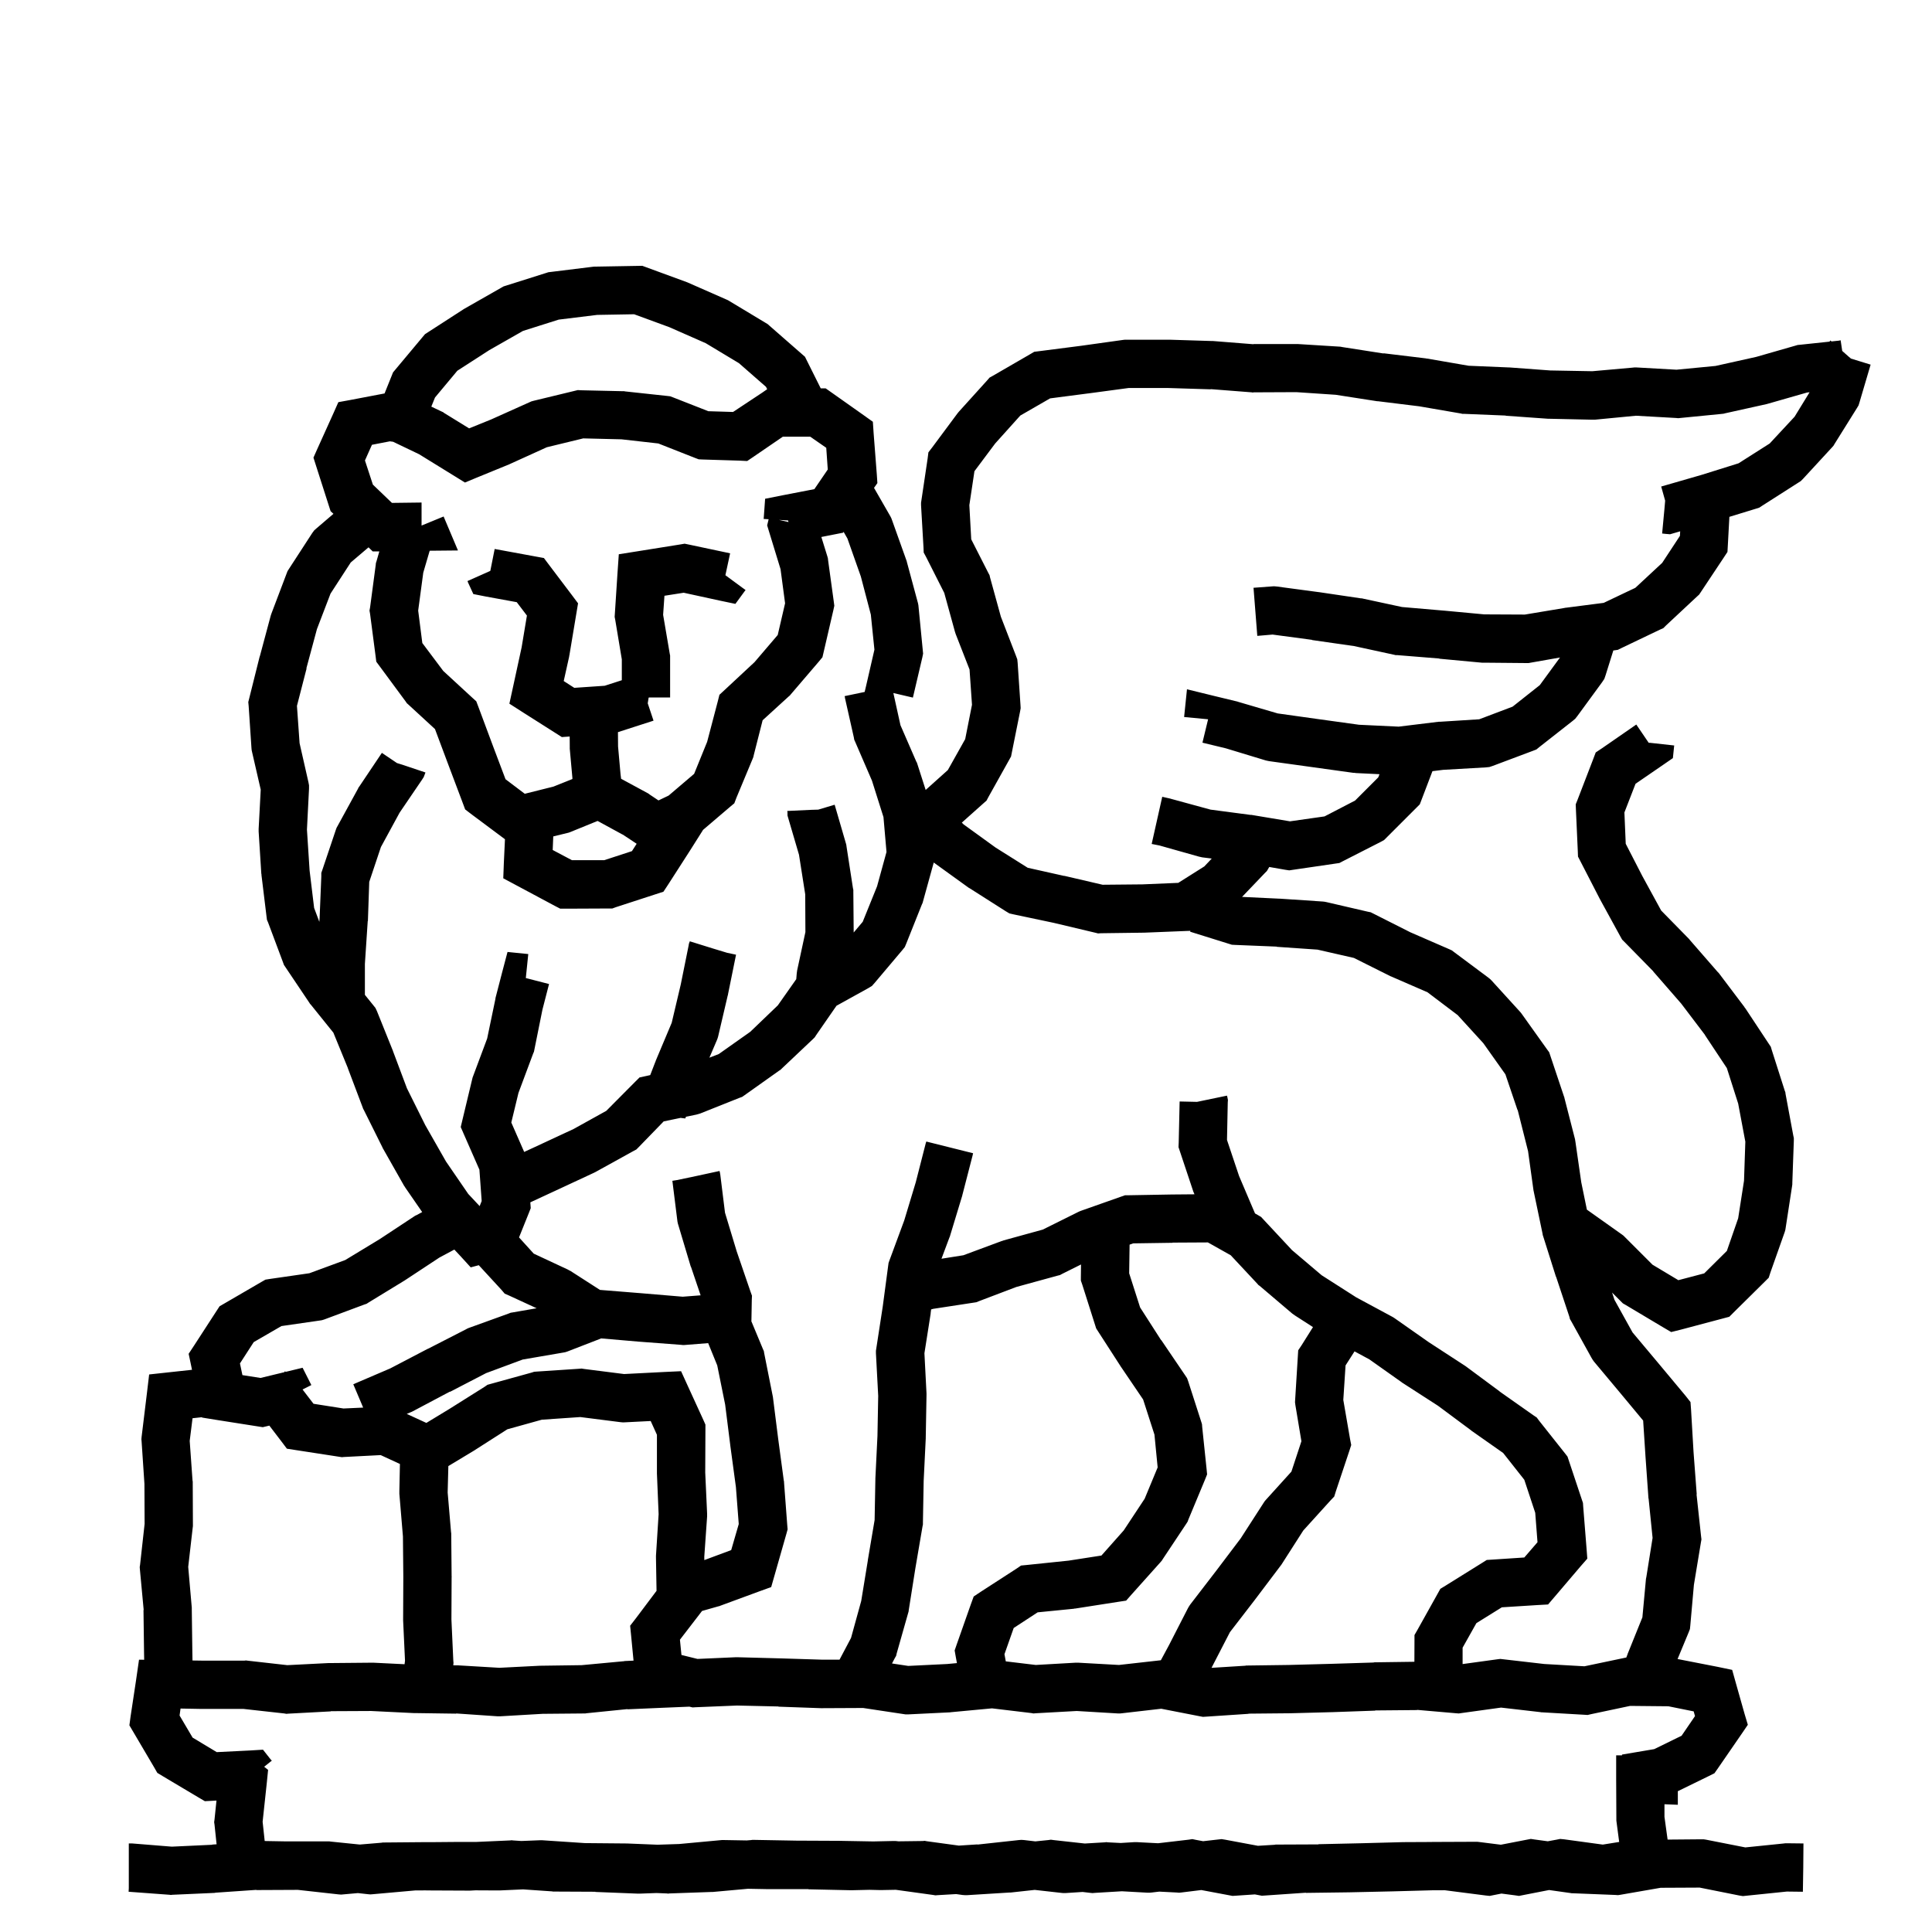<svg width="120" height="120" viewBox="0 0 120 120" fill="none" xmlns="http://www.w3.org/2000/svg">
<path d="M40.156 16.606L42.65 17.521L42.694 17.538L42.738 17.557L45.131 18.609L45.218 18.648L45.3 18.697L47.56 20.058L47.675 20.126L47.774 20.214L49.775 21.964L49.998 22.159L50.13 22.424L50.978 24.123H51.285L51.684 24.404L53.641 25.787L54.215 26.197L54.262 26.9L54.461 29.479L54.496 30.006L54.287 30.302L55.308 32.079L55.366 32.196L55.413 32.325L56.292 34.786L56.315 34.845L56.327 34.903L57.019 37.47L57.042 37.587L57.054 37.704L57.312 40.352L57.335 40.599L57.288 40.833L56.702 43.329L55.488 43.045L55.929 45.043L56.913 47.305L56.948 47.363L56.972 47.434L57.495 49.065L58.872 47.83L59.95 45.908L60.372 43.775L60.22 41.584L59.364 39.393L59.317 39.252L58.649 36.826L57.524 34.6L57.372 34.318L57.36 34.002L57.208 31.377V31.225L57.231 31.072L57.618 28.471L57.665 28.096L57.899 27.791L59.458 25.693L59.552 25.576L61.31 23.631L61.462 23.455L61.673 23.338L63.981 22.002L64.239 21.85L64.532 21.814L67.169 21.475L69.77 21.111L69.876 21.1H72.653L75.29 21.182H75.349L77.856 21.381V21.369H80.61L83.247 21.533L83.317 21.545L83.376 21.557L85.931 21.955L85.942 21.943L88.567 22.26L88.603 22.271H88.638L91.216 22.717L93.7 22.822H93.747L96.29 23.01H96.302L98.903 23.057L101.411 22.834L101.517 22.822H101.634L104.13 22.963L106.556 22.729L109.087 22.166L111.536 21.463L111.653 21.428L111.782 21.416L113.631 21.22L113.633 21.219L113.691 21.148L113.757 21.207L114.22 21.158L114.325 21.135L114.424 21.797L114.816 22.145L114.969 22.273L116.188 22.648L115.496 24.992L115.438 25.18L115.332 25.355L113.949 27.57L113.879 27.688L113.785 27.793L111.992 29.738L111.852 29.879L111.688 29.984L109.449 31.414L109.273 31.531L109.086 31.59L107.415 32.102L107.319 33.871L107.296 34.281L107.073 34.621L105.632 36.789L105.538 36.93L105.409 37.047L103.476 38.852L103.312 39.016L103.101 39.109L100.698 40.258L100.487 40.363L100.241 40.398L100.207 40.402L99.728 41.934L99.647 42.168L99.506 42.379L97.971 44.477L97.842 44.641L97.689 44.77L95.615 46.398L95.428 46.551L95.217 46.633L92.721 47.57L92.51 47.641L92.287 47.664L89.639 47.816L88.972 47.899L88.303 49.654L88.186 49.959L85.971 52.174L85.76 52.291L83.416 53.486L83.193 53.603L82.947 53.639L80.311 54.025L80.076 54.06L79.842 54.025L78.836 53.85L78.773 53.957L78.691 54.098L78.574 54.215L77.147 55.708L79.477 55.819H79.512L82.148 55.995L82.266 56.007L82.383 56.03L84.961 56.628L85.137 56.663L85.301 56.745L87.598 57.905L90.023 58.96L90.176 59.03L90.316 59.136L92.438 60.718L92.555 60.812L92.648 60.905L94.43 62.862L94.488 62.933L94.547 63.015L96.094 65.183L96.223 65.358L96.293 65.569L97.137 68.089L97.16 68.147L97.172 68.206L97.828 70.761L97.84 70.843L97.852 70.913L98.215 73.433L98.564 75.133L98.891 75.365L100.742 76.678L100.836 76.748L102.641 78.553L104.246 79.514L105.852 79.092L107.258 77.697L107.961 75.67L108.324 73.338L108.406 70.912L107.961 68.545L107.258 66.342L105.898 64.291V64.279L104.422 62.334L102.688 60.342V60.33L100.895 58.502L100.754 58.361L100.648 58.174L99.371 55.842V55.83L99.359 55.818L98.164 53.498L98.012 53.205L98 52.877L97.883 50.275L97.871 49.959L97.988 49.666L98.949 47.17L99.113 46.736L99.5 46.478L101.633 45.002L102.406 46.139H102.5L103.988 46.303L103.977 46.397L103.906 47.088L103.344 47.475L101.586 48.682L100.895 50.463L100.977 52.408L102.008 54.412L103.18 56.557L104.891 58.303L104.926 58.338L104.949 58.373L106.684 60.365L106.754 60.435L108.348 62.545L108.371 62.592L108.406 62.627L109.871 64.842L109.988 65.018L110.047 65.217L110.855 67.748L110.891 67.842L110.902 67.936L111.383 70.525L111.418 70.689V70.853L111.324 73.478V73.561L111.312 73.654L110.914 76.244L110.891 76.385L110.855 76.514L109.965 79.033L109.859 79.361L109.613 79.607L107.691 81.506L107.41 81.787L107.012 81.893L104.41 82.584L103.801 82.736L103.262 82.42L100.965 81.049L100.801 80.955L100.129 80.283L100.277 80.733L101.402 82.761L102.984 84.647L104.695 86.698L105 87.085L105.035 87.565L105.188 90.179L105.387 92.815H105.375L105.656 95.417L105.68 95.616L105.645 95.815L105.211 98.44L104.988 100.96L104.965 101.183L104.883 101.394L104.197 103.045L106.686 103.531L107.588 103.719L107.834 104.598L108.361 106.461L108.561 107.129L108.162 107.715L106.709 109.824L106.486 110.141L106.135 110.316L104.213 111.254V112.098L103.383 112.065V112.849L103.578 114.26L105.664 114.242H105.816L105.969 114.266L108.406 114.746L110.809 114.5L110.891 114.488H110.973L112.016 114.5L112.004 116L111.98 117.5L110.984 117.488L108.477 117.746L108.254 117.77L108.031 117.734L105.57 117.242L103.145 117.254L100.648 117.688L100.496 117.711L100.332 117.699L97.695 117.594H97.625L97.555 117.582L96.217 117.393L94.582 117.712L94.348 117.759L94.113 117.724L93.259 117.613L92.762 117.711L92.527 117.758L92.293 117.734L89.738 117.406L88.965 117.409L86.426 117.478H86.414L83.777 117.536H83.766L81.117 117.571L81.106 117.56L78.562 117.735L78.375 117.747L78.188 117.712L77.943 117.665L76.742 117.746L76.555 117.758L74.616 117.394L73.359 117.548L73.231 117.56L73.102 117.548L72.002 117.492L71.539 117.547L71.41 117.559H71.281L69.682 117.47L67.992 117.571L67.863 117.583L67.734 117.571L67.242 117.513L66.172 117.582H66.043L65.914 117.57L64.269 117.385L62.777 117.548H62.707L60.07 117.712H59.93L59.777 117.7L59.39 117.645L58.25 117.711L58.098 117.723L57.957 117.699L55.641 117.379L54.738 117.396H54.668L54 117.38L52.906 117.406H52.848L50.211 117.348V117.336H47.574L46.456 117.315L44.273 117.513H44.203L41.555 117.606L41.496 117.618L41.438 117.606L40.777 117.579L39.734 117.617H39.617L36.98 117.512V117.5L34.391 117.488H34.344L34.297 117.477L32.489 117.353L31.02 117.419H30.938L29.523 117.412L29.188 117.43H29.105L26.469 117.418V117.415L25.781 117.419L23.156 117.653L23.004 117.665L22.863 117.653L22.23 117.583L21.324 117.664L21.184 117.676L21.031 117.664L18.5 117.383L15.922 117.395V117.383L13.379 117.559H13.367L13.355 117.57L10.707 117.688L10.613 117.699L10.531 117.688L7.988 117.5L8 117.277V114.5H8.211L10.672 114.699L13.18 114.582V114.57L13.453 114.552L13.324 113.329L13.301 113.177L13.324 113.013L13.446 111.836L13.17 111.852L12.725 111.875L12.326 111.641L10.1 110.316L9.771 110.117L9.584 109.789L8.307 107.621L8.037 107.164L8.107 106.637L8.447 104.387L8.635 103.086L8.955 103.091L8.947 102.655V102.644L8.912 100.007L8.924 99.995L8.689 97.476L8.678 97.335L8.701 97.183L8.982 94.651L8.971 92.167L8.795 89.53L8.783 89.39L8.795 89.249L9.123 86.554L9.264 85.37L10.447 85.241L11.926 85.081L11.846 84.696L11.717 84.087L12.057 83.571L13.44 81.439L13.639 81.134L13.943 80.958L16.24 79.622L16.486 79.481L16.779 79.435L19.217 79.083L21.443 78.263L23.588 76.962L25.756 75.532L25.814 75.497L25.873 75.474L26.223 75.284L25.171 73.761L25.136 73.702L25.101 73.655L23.8 71.358L23.776 71.323L23.765 71.288L22.593 68.933L22.558 68.874L22.534 68.804L21.608 66.355V66.343L20.706 64.14L19.3 62.394L19.253 62.347L19.218 62.288L17.73 60.073L17.636 59.933L17.577 59.769L16.651 57.296L16.581 57.132L16.558 56.956L16.241 54.355V54.308L16.23 54.261L16.065 51.648V51.483L16.194 49.046L15.655 46.702L15.632 46.597L15.62 46.48L15.444 43.843L15.421 43.608L16.124 40.796V40.784L16.136 40.773L16.815 38.241L16.862 38.101L17.8 35.628L17.858 35.476L17.94 35.347L19.394 33.108L19.523 32.933L19.686 32.792L20.712 31.914L20.535 31.752L20.418 31.389L19.645 28.975L19.469 28.424L19.703 27.896L20.699 25.693L21.016 24.979L21.789 24.838L23.886 24.438L24.323 23.351L24.412 23.13L24.564 22.947L26.251 20.93L26.398 20.755L26.588 20.632L28.792 19.208L28.827 19.186L28.863 19.165L31.139 17.868L31.277 17.789L31.43 17.741L33.932 16.95L34.063 16.908L34.201 16.892L36.801 16.572L36.879 16.562L36.958 16.561L39.613 16.515L39.894 16.51L40.156 16.606ZM43.228 106.039L43.018 106.051L42.818 106.004L41.131 106.074L38.975 106.168L38.963 106.156L36.42 106.414L36.361 106.426H36.303L33.701 106.449L31.076 106.602H30.9L28.334 106.426V106.438L25.744 106.402H25.686L23.049 106.273L20.541 106.285L20.553 106.297L17.916 106.438L17.787 106.449L17.658 106.426L15.127 106.145H12.525L11.213 106.121L11.154 106.555L11.963 107.926L13.463 108.828L15.572 108.723L16.334 108.676L16.814 109.285L16.885 109.355L16.408 109.736L16.652 109.931L16.57 110.751L16.312 113.153L16.441 114.349L17.766 114.372H18.633L18.641 114.371L18.648 114.372H20.461L20.543 114.384L22.347 114.568L23.715 114.453L23.762 114.441H23.82L26.469 114.418H26.492L26.88 114.419L28.289 114.407H29.555L31.695 114.312L31.777 114.301L31.859 114.312L32.381 114.347L33.516 114.302H33.691L36.328 114.478H36.316L38.883 114.501H38.93L40.842 114.579L42.184 114.535L44.832 114.289H44.984L46.378 114.313L46.652 114.29L46.734 114.278H46.805L49.453 114.325H49.441L52.078 114.337H52.102L54.242 114.375L55.484 114.348H55.613L55.73 114.359L55.796 114.368L57.316 114.349L57.434 114.337L57.551 114.36L59.555 114.634L60.711 114.559V114.57L63.289 114.289L63.441 114.277L63.605 114.289L64.308 114.371L65.109 114.29L65.273 114.267L65.438 114.29L67.379 114.504L68.633 114.43L68.715 114.418L68.797 114.43L69.607 114.471L70.453 114.419H70.617L71.931 114.487L73.824 114.266L74.059 114.23L74.281 114.277L74.727 114.36L75.656 114.255L75.879 114.231L76.102 114.267L78.131 114.646L79.18 114.582L79.227 114.57H79.262L81.887 114.559V114.547L84.523 114.488L87.16 114.418H87.195L88.853 114.41L88.981 114.407H89.016L91.652 114.396H91.758L91.852 114.407L93.221 114.579L94.836 114.266L95.082 114.219L95.316 114.254L96.136 114.365L96.668 114.267L96.902 114.22L97.148 114.243L99.551 114.571L100.57 114.407L100.406 113.165L100.395 113.071V112.966L100.383 110.528V109.028H100.747L100.744 108.98L102.748 108.641L104.447 107.809L105.279 106.59L105.197 106.297L103.627 105.98L101.248 105.957L98.811 106.473L98.611 106.52L98.424 106.508L95.775 106.355H95.728L95.682 106.344L93.232 106.062L90.772 106.402L90.607 106.426L90.443 106.414L88.018 106.203L88.029 106.215L85.416 106.238L85.428 106.25L82.779 106.344H82.768L80.131 106.414H80.107L77.541 106.438L77.553 106.449L74.904 106.625L74.717 106.637L74.529 106.602L72.127 106.133L69.689 106.414L69.572 106.426H69.443L66.877 106.273L64.322 106.414L64.193 106.426L64.064 106.402L61.615 106.109L59.107 106.344H59.072L59.037 106.355L56.4 106.484H56.248L56.096 106.461L53.611 106.086L51.057 106.098H50.986L48.35 106.004V105.992L45.783 105.934L43.228 106.039ZM83.575 84.808L83.435 86.952L83.856 89.39L83.927 89.753L83.81 90.116L82.966 92.647L82.872 92.952L82.649 93.186L80.95 95.061L79.591 97.183L79.52 97.276L77.927 99.386L76.392 101.378L75.255 103.581V103.592L77.353 103.461L77.389 103.449H77.436L80.049 103.414L82.686 103.344L85.322 103.262L85.334 103.25H85.346L87.85 103.216L87.856 101.942V101.556L88.044 101.228L89.274 99.024L89.462 98.685L89.79 98.485L92.028 97.091L92.345 96.892L92.72 96.868L94.677 96.739L95.497 95.79L95.356 93.962L94.677 91.911L93.364 90.247L91.395 88.864L91.372 88.841L89.321 87.317L87.106 85.888L87.083 85.876L87.06 85.853L85.056 84.435L84.133 83.936L83.575 84.808ZM33.654 88.18L31.51 88.777L29.494 90.066L29.482 90.078L29.459 90.09L27.848 91.06L27.805 92.699L28.016 95.172L28.027 95.231V95.277L28.051 97.926L28.062 97.938L28.051 97.949L28.039 100.586L28.156 103.152L28.168 103.281L28.156 103.41L28.152 103.434L28.369 103.438H28.451L31.018 103.59L33.549 103.461H33.607L36.127 103.426L38.764 103.18L38.81 103.168H38.846L39.35 103.145L39.197 101.562L39.139 100.977L39.502 100.508L40.779 98.809L40.744 96.758V96.629L40.908 94.051L40.803 91.519V89.117L40.416 88.262L38.787 88.344H38.658L38.529 88.332L36.045 88.016L33.654 88.18ZM57.323 56.012L57.3 56.094L57.265 56.164L56.292 58.602L56.198 58.824L56.046 59.012L54.335 61.039L54.159 61.238L53.925 61.379L51.956 62.469L50.69 64.297L50.608 64.426L50.503 64.531L48.569 66.359L48.487 66.441L48.394 66.5L46.249 68.023L46.097 68.129L45.933 68.188L43.495 69.16L43.378 69.195L43.249 69.231L42.605 69.364L42.565 69.47L42.27 69.434L41.222 69.652L39.675 71.246L39.523 71.398L39.323 71.504L36.991 72.793L36.898 72.84L34.507 73.953L32.94 74.679L32.941 74.702L32.965 75.042L32.836 75.37L32.238 76.858L33.152 77.866L35.262 78.851L35.344 78.897L35.438 78.944L37.264 80.118L37.272 80.119L39.897 80.33L42.404 80.541L43.517 80.455L42.922 78.697L42.898 78.65L42.137 76.107L42.102 75.99L42.078 75.873L41.762 73.342L42.055 73.295L43.227 73.049L44.691 72.732L44.715 72.826L44.727 72.897L44.738 72.955L45.031 75.322L45.758 77.725L46.613 80.221L46.707 80.478L46.695 80.748L46.672 82.049L46.661 82.048L47.385 83.787L47.443 83.916L47.467 84.057L47.982 86.647L48.006 86.764L48.334 89.365L48.685 91.978L48.697 92.014V92.061L48.897 94.721L48.92 94.99L48.85 95.248L48.111 97.838L47.9 98.576L47.185 98.834L44.736 99.736L44.678 99.76L44.619 99.772L43.605 100.06L43.486 100.215L42.232 101.844L42.326 102.793L43.322 103.039L45.701 102.934H45.807L48.443 103.004H48.467L51.092 103.086H52.144L52.859 101.735L53.492 99.439L53.902 96.931V96.907L54.324 94.411L54.371 91.88V91.833L54.5 89.196L54.547 86.7L54.406 84.052V83.899L54.828 81.157L55.168 78.603L55.191 78.439L55.25 78.274L56.164 75.802L56.879 73.435L57.5 71.009L57.535 70.903L60.441 71.63L60.418 71.724V71.735L59.785 74.185L59.773 74.22V74.243L59.012 76.751L59 76.798L58.977 76.845L58.477 78.182L59.837 77.966L62.204 77.087L62.345 77.04L64.77 76.372L67.009 75.259L67.091 75.224L67.185 75.189L69.645 74.321L69.88 74.239H70.126L72.786 74.192H72.798L74.191 74.18L74.172 74.134L74.148 74.075L74.125 74.028L73.199 71.251L73.211 70.981L73.269 68.415L74.348 68.439L74.746 68.356L76.211 68.052L76.234 68.145L76.269 68.321L76.258 68.485L76.211 70.806L76.961 73.044L77.699 74.778L77.952 75.369L78.13 75.47L78.329 75.587L78.481 75.751L80.251 77.649L82.091 79.208L84.235 80.579L86.474 81.786L86.556 81.833L86.626 81.88L88.747 83.368L90.962 84.81L91.032 84.856L93.153 86.427H93.142L95.274 87.927L95.45 88.044L95.579 88.22L97.196 90.259L97.36 90.47L98.321 93.353L98.333 93.54L98.544 96.189L98.591 96.81L98.181 97.278L96.564 99.177L96.153 99.657L95.52 99.692L93.282 99.833L91.7 100.817L90.845 102.341V103.358L92.998 103.062L93.186 103.039L93.385 103.062L95.928 103.355H95.939L98.412 103.496L100.814 102.992L100.979 102.957H101.01L101.098 102.729V102.706L101.109 102.694L102.012 100.456L102.234 98.065L102.258 97.948L102.645 95.522L102.398 93.085L102.387 93.061V93.038L102.199 90.39V90.378L102.059 88.233L100.676 86.569L99 84.565L98.918 84.448L98.848 84.331L97.582 82.046L97.512 81.929L97.477 81.788L96.656 79.315V79.304H96.644L95.848 76.784L95.824 76.714L95.812 76.632L95.273 74.054L95.262 73.995L95.25 73.948L94.91 71.499L94.266 68.944H94.254L93.504 66.73L92.133 64.796L90.539 63.05L88.664 61.632L86.402 60.648L86.367 60.636L84.094 59.499L81.832 58.983L79.301 58.808V58.796L76.699 58.69L76.512 58.679L76.324 58.62L73.922 57.87L73.939 57.816L73.699 57.824L71.062 57.93H71.039L68.379 57.965L68.203 57.977L68.016 57.93L65.449 57.32L62.953 56.793L62.695 56.734L62.461 56.594L60.234 55.176L60.188 55.152L60.152 55.129L58.008 53.582L57.997 53.572L57.323 56.012ZM65.966 79.126L65.837 79.196L65.696 79.231L63.13 79.935L60.786 80.825L60.645 80.884L60.493 80.907L57.962 81.294L57.834 81.33L57.805 81.556V81.591L57.418 84.052L57.547 86.548V86.653L57.5 89.29V89.337L57.371 91.974L57.324 94.575V94.692L57.301 94.798L56.855 97.411L56.445 100.001L56.434 100.095L56.41 100.177L55.695 102.696L55.66 102.849L55.578 102.989L55.404 103.321L56.412 103.473L58.826 103.355L59.437 103.298L59.365 102.91L59.295 102.512L59.424 102.137L60.303 99.641L60.478 99.16L60.9 98.879L63.127 97.438L63.42 97.238L63.783 97.203L66.373 96.934L68.412 96.617L69.795 95.059L71.096 93.09L71.904 91.144L71.705 89.106L71.002 86.926L69.643 84.922L69.631 84.91L69.619 84.887L68.189 82.672L68.084 82.508L68.025 82.32L67.217 79.777L67.135 79.543V79.309L67.144 78.539L65.966 79.126ZM11.959 88.089L11.783 89.495L11.959 91.968L11.971 92.015V92.061L11.982 94.698V94.792L11.971 94.874L11.69 97.323L11.912 99.855V99.972L11.947 102.597L11.956 103.136L12.572 103.145H15.185L15.279 103.133L15.361 103.145L17.846 103.426L20.389 103.297H20.459L23.107 103.273H23.189L25.128 103.368L25.156 103.152L25.039 100.645V100.562L25.051 97.926L25.027 95.43L24.805 92.781V92.617L24.84 90.93L23.645 90.379L21.371 90.496L21.23 90.508L21.078 90.484L18.418 90.074L17.82 89.981L17.457 89.5L16.729 88.547L16.615 88.575L16.322 88.645L16.029 88.599L13.568 88.212L12.549 88.048L12.544 88.025L11.959 88.089ZM72.821 77.181L72.833 77.192L70.384 77.228L70.161 77.307L70.135 79.086L70.814 81.207L72.115 83.234H72.127L73.615 85.426L73.732 85.602L73.803 85.801L74.611 88.309L74.658 88.461L74.67 88.625L74.939 91.203L74.975 91.578L74.834 91.93L73.814 94.379L73.768 94.508L73.686 94.637L72.221 96.84L72.162 96.934L72.092 97.016L70.299 99.019L69.947 99.418L69.408 99.5L66.783 99.91H66.736L66.701 99.922L64.451 100.145L62.963 101.117L62.389 102.746L62.471 103.19L64.334 103.414L66.807 103.273H66.971L69.502 103.414L71.998 103.133L72.103 103.121L72.606 102.187L73.79 99.878L73.86 99.761L73.931 99.655L75.536 97.569L77.06 95.554L78.489 93.339L78.56 93.233L78.642 93.14L80.212 91.405L80.833 89.519L80.458 87.269L80.435 87.093L80.446 86.917L80.61 84.257L80.634 83.87L80.845 83.554L81.552 82.428L80.427 81.704L80.263 81.587L78.235 79.864L78.165 79.817L78.106 79.747L76.442 77.966L75.024 77.169L72.821 77.181ZM35.256 83.939L35.115 83.986L34.986 84.01L32.467 84.443L30.193 85.287L27.955 86.447L27.943 86.436L25.623 87.666L25.576 87.689L25.518 87.713L25.264 87.82L26.482 88.38L27.912 87.512L30.092 86.141L30.279 86.012L30.49 85.953L33.033 85.25L33.174 85.203L33.338 85.191L35.975 85.016L36.127 85.004L36.268 85.027L38.764 85.344L41.283 85.215L42.303 85.168L42.725 86.094L43.685 88.191L43.815 88.484V88.812L43.803 91.461L43.92 94.016V94.191L43.744 96.699L43.747 96.9L45.416 96.279L45.885 94.662L45.709 92.365L45.357 89.764V89.752L45.041 87.244L44.549 84.807L43.986 83.424L42.51 83.541H42.404L42.287 83.529L39.65 83.33L37.342 83.131L35.256 83.939ZM27.291 78.11L25.193 79.493L25.17 79.505L25.158 79.517L22.896 80.899L22.768 80.981L22.627 81.028L20.143 81.954L19.99 82.001L19.838 82.024L17.482 82.364L15.76 83.36L14.904 84.685L15.057 85.411L16.182 85.587L17.635 85.235L17.663 85.228L17.691 85.176L17.753 85.206L18.795 84.954L19.334 86.02V86.032L18.791 86.303L19.473 87.191L21.336 87.484L22.557 87.428L21.943 85.978L22.037 85.943H22.025L24.24 84.994L26.572 83.775H26.584L28.939 82.568L29.021 82.522L29.104 82.486L31.6 81.584L31.717 81.537L31.857 81.514L33.331 81.258L31.617 80.468L31.348 80.351L31.148 80.116L29.738 78.584L29.237 78.718L28.628 78.05L28.22 77.613L27.291 78.11ZM52.363 33.088L51.766 33.205L51.015 33.353L51.388 34.554L51.423 34.683L51.435 34.8L51.786 37.355L51.821 37.624L51.763 37.894L51.165 40.472L51.083 40.823L50.849 41.105L49.114 43.132L49.056 43.202L48.985 43.261L47.368 44.737L46.817 46.905L46.794 47.011L46.759 47.105L45.739 49.554L45.61 49.894L45.329 50.128L43.651 51.56L43.657 51.565L42.872 52.807L41.501 54.94L41.208 55.385L40.704 55.549L38.255 56.346L38.032 56.428H37.798L35.173 56.44H34.798L34.458 56.264L32.091 54.998L31.259 54.553L31.294 53.615L31.364 52.127L29.243 50.545L28.892 50.275L28.739 49.865L27.825 47.44L27.017 45.283L25.376 43.772L25.27 43.678L25.189 43.56L23.606 41.416L23.372 41.1L23.325 40.725L22.985 38.123L22.95 37.924L22.985 37.736L23.337 35.088L23.349 34.971L23.384 34.865L23.561 34.248H23.148L22.89 33.996L21.784 34.937L20.53 36.87L19.686 39.073L19.03 41.511L19.042 41.523L18.444 43.843L18.608 46.163L19.159 48.589L19.194 48.776V48.987L19.065 51.53L19.23 54.073L19.511 56.394L19.835 57.258L19.852 57.016L19.957 54.438V54.215L20.027 54.016L20.859 51.543L20.906 51.414L20.965 51.309L22.242 48.977L22.266 48.918L22.312 48.859L23.719 46.762L24.656 47.395L24.996 47.5L26.426 47.98L26.32 48.262L26.215 48.426L24.82 50.477L23.66 52.609L22.934 54.777L22.852 57.18V57.203L22.84 57.215L22.664 59.875V61.792L23.179 62.429L23.319 62.605L23.413 62.804L24.398 65.253L24.409 65.276V65.288L25.276 67.597L26.413 69.882L27.702 72.144L29.085 74.159L29.792 74.914L29.918 74.597L29.777 72.651L28.816 70.46L28.617 70.003L28.734 69.511L29.332 67.015L29.355 66.921L29.391 66.827L30.258 64.507L30.773 62.034V61.999L30.785 61.952L31.195 60.37L31.523 59.128L32.801 59.257H32.812L32.66 60.745H32.648L34.102 61.12L33.691 62.714L33.188 65.21L33.164 65.327L33.117 65.433L32.203 67.882L31.758 69.722L32.558 71.549L33.241 71.234L35.632 70.121L37.659 68.996L39.405 67.238L39.722 66.922L40.155 66.828L40.387 66.776L40.713 65.931L40.725 65.919V65.895L41.721 63.528L42.283 61.149L42.775 58.712L42.787 58.63L42.81 58.56L42.846 58.466L44.275 58.911L45.166 59.181L45.717 59.298L45.213 61.782V61.806L45.201 61.829L44.603 64.384L44.568 64.501L44.522 64.618L44.062 65.694L44.644 65.469L46.601 64.086L48.312 62.445L49.457 60.817L49.486 60.472L49.51 60.284L50.025 57.894L50.014 55.55L49.627 53.089L48.959 50.815L48.912 50.651V50.476L48.9 50.37L50.4 50.3L50.822 50.288L51.842 49.983L52.545 52.398L52.568 52.491L52.58 52.585L52.978 55.163L53.002 55.269V55.374L53.024 57.919L53.585 57.254L54.476 55.051L55.062 52.918L54.874 50.75L54.159 48.488L53.116 46.074L53.058 45.945L53.034 45.805L52.483 43.355V43.332L52.46 43.238L53.705 42.978L53.784 42.649L54.312 40.352L54.089 38.173L53.468 35.806L52.636 33.45L52.399 33.035L52.363 33.088ZM67.579 24.439H67.567L65.224 24.744L63.372 25.811L61.813 27.545L60.524 29.268L60.208 31.377L60.325 33.498L61.392 35.596L61.462 35.725L61.497 35.877L62.165 38.303L63.102 40.728L63.185 40.951L63.208 41.174L63.384 43.787L63.395 43.986L63.36 44.185L62.845 46.752L62.798 46.986L62.681 47.197L61.392 49.506L61.274 49.728L61.087 49.893L59.74 51.095L59.848 51.203L61.84 52.645L63.832 53.898L66.082 54.402H66.117L68.484 54.953L70.957 54.93L73.184 54.836L74.801 53.816L75.265 53.326L74.674 53.252L74.463 53.205L72.014 52.514L71.533 52.42L72.189 49.49L72.658 49.596L72.705 49.607L72.74 49.619L75.189 50.287L77.674 50.615H77.732L80.123 51.014L82.268 50.709L84.166 49.725L85.607 48.283L85.683 48.087L84.213 48.016L84.143 48.004H84.072L81.459 47.641L78.834 47.277L78.717 47.254L78.611 47.23L76.139 46.48L74.686 46.129L75.037 44.676L73.549 44.535V44.523L73.725 42.812L75.4 43.223L76.853 43.574L76.924 43.598L79.361 44.312L81.869 44.664L84.412 45.016L86.873 45.133L89.369 44.828H89.463L91.877 44.676L93.951 43.891L95.639 42.555L96.894 40.839L95.073 41.16L94.944 41.184H94.815L92.167 41.16H92.038L89.401 40.914V40.902L86.788 40.691H86.683L86.589 40.668L84.105 40.129L81.491 39.754V39.742L79.042 39.414L78.093 39.496L77.976 38.008L77.858 36.508L78.96 36.426L79.124 36.414L79.276 36.426L81.901 36.777H81.913L84.526 37.164H84.585L84.632 37.176L87.081 37.703L89.671 37.926H89.683L92.19 38.16L94.71 38.172L97.171 37.762L97.206 37.75H97.241L99.608 37.445L101.577 36.508L103.241 34.961L104.343 33.285L104.359 33.001L104.012 33.102L103.73 33.184L103.449 33.16L103.238 33.137L103.379 31.637L103.426 31.098L103.18 30.219L105.699 29.492L107.984 28.777L109.918 27.547L111.465 25.883L112.397 24.363L112.239 24.381L109.825 25.072L109.778 25.084L109.743 25.096L107.153 25.67L107.071 25.693L106.978 25.705L104.353 25.963L104.235 25.975L104.118 25.963L101.61 25.822L99.056 26.068H98.88L96.243 26.01H96.161L93.524 25.822V25.811L90.935 25.705H90.829L90.735 25.682L88.145 25.236L85.579 24.92H85.532L82.966 24.521L80.517 24.357L77.868 24.369L77.81 24.381L77.751 24.369L75.196 24.17V24.182L72.56 24.1H70.099L67.579 24.439ZM35.419 51.682L35.325 51.717L35.231 51.74L34.364 51.951L34.329 52.795L35.524 53.428H37.528L39.251 52.865L39.544 52.408L38.677 51.834H38.665L37.118 50.99L35.419 51.682ZM46.809 28.365L46.41 28.635L45.93 28.611L43.656 28.541L43.398 28.529L43.152 28.436L40.891 27.545L38.605 27.287L36.227 27.229L33.965 27.779L31.691 28.811L31.645 28.834L29.582 29.678L28.879 29.971L28.234 29.572L26.031 28.213L24.416 27.439L24.214 27.412L23.102 27.627L22.668 28.6L23.16 30.1L24.344 31.236L26.184 31.213V32.643L27.555 32.08L27.578 32.139L28.445 34.19L26.689 34.207L26.29 35.568L25.974 37.924L26.231 39.94L27.532 41.674L29.325 43.326L29.583 43.56L29.712 43.9L30.638 46.385L31.399 48.4L32.595 49.303L34.376 48.857L35.553 48.386V48.323L35.389 46.507V46.378L35.384 45.746L34.897 45.781L34.475 45.512L32.518 44.27L31.639 43.707L31.861 42.688L32.4 40.203L32.728 38.234L32.096 37.402L30.174 37.051L29.4 36.898L29.072 36.184L29.037 36.09L30.408 35.48L30.455 35.457L30.725 34.098L33.209 34.555L33.783 34.66L34.135 35.129L35.518 36.957L35.904 37.473L35.365 40.707L35.353 40.742V40.777L35.014 42.301L35.67 42.723L37.557 42.594L38.622 42.25V40.953L38.212 38.492L38.177 38.316L38.188 38.152L38.352 35.621L38.435 34.426L39.618 34.238L42.255 33.816L42.524 33.77L42.806 33.828L45.349 34.367L45.056 35.727L45.102 35.762L46.31 36.652L46.251 36.723L45.677 37.508L44.727 37.309L42.466 36.816L41.27 37.004L41.188 38.188L41.599 40.602L41.622 40.719V43.32H40.313L40.286 43.338V43.344L40.232 43.684L40.592 44.762L38.382 45.475L38.389 46.366L38.541 48.065L38.578 48.371L40.235 49.268L40.294 49.303L40.352 49.35L40.9 49.716L41.532 49.413L43.114 48.065L43.923 46.073L44.579 43.577L44.685 43.155L45.013 42.851L46.864 41.128L48.306 39.44L48.763 37.472L48.481 35.351L47.767 33.019L47.649 32.632L47.741 32.251L47.43 32.232L47.441 32.127L47.523 30.979L48.648 30.756L50.582 30.381L51.414 29.162L51.32 27.814L50.324 27.123H48.625L46.809 28.365ZM48.972 32.424L48.953 32.326H48.93L48.382 32.291L48.972 32.424ZM37.091 19.559L34.703 19.852L32.484 20.554L30.389 21.748L28.406 23.027L27.019 24.689L26.79 25.256L27.438 25.564L27.52 25.6L27.578 25.646L29.137 26.607L30.496 26.057L32.875 24.99L33.004 24.932L33.133 24.896L35.699 24.275L35.887 24.229L36.086 24.24L38.711 24.299H38.77L38.828 24.311L41.43 24.592L41.629 24.615L41.816 24.686L43.996 25.541L45.531 25.588L47.336 24.393L47.651 24.175L47.578 24.028L45.898 22.558L43.836 21.317L41.568 20.319L39.386 19.519L37.091 19.559Z" fill="black"/>
</svg>
